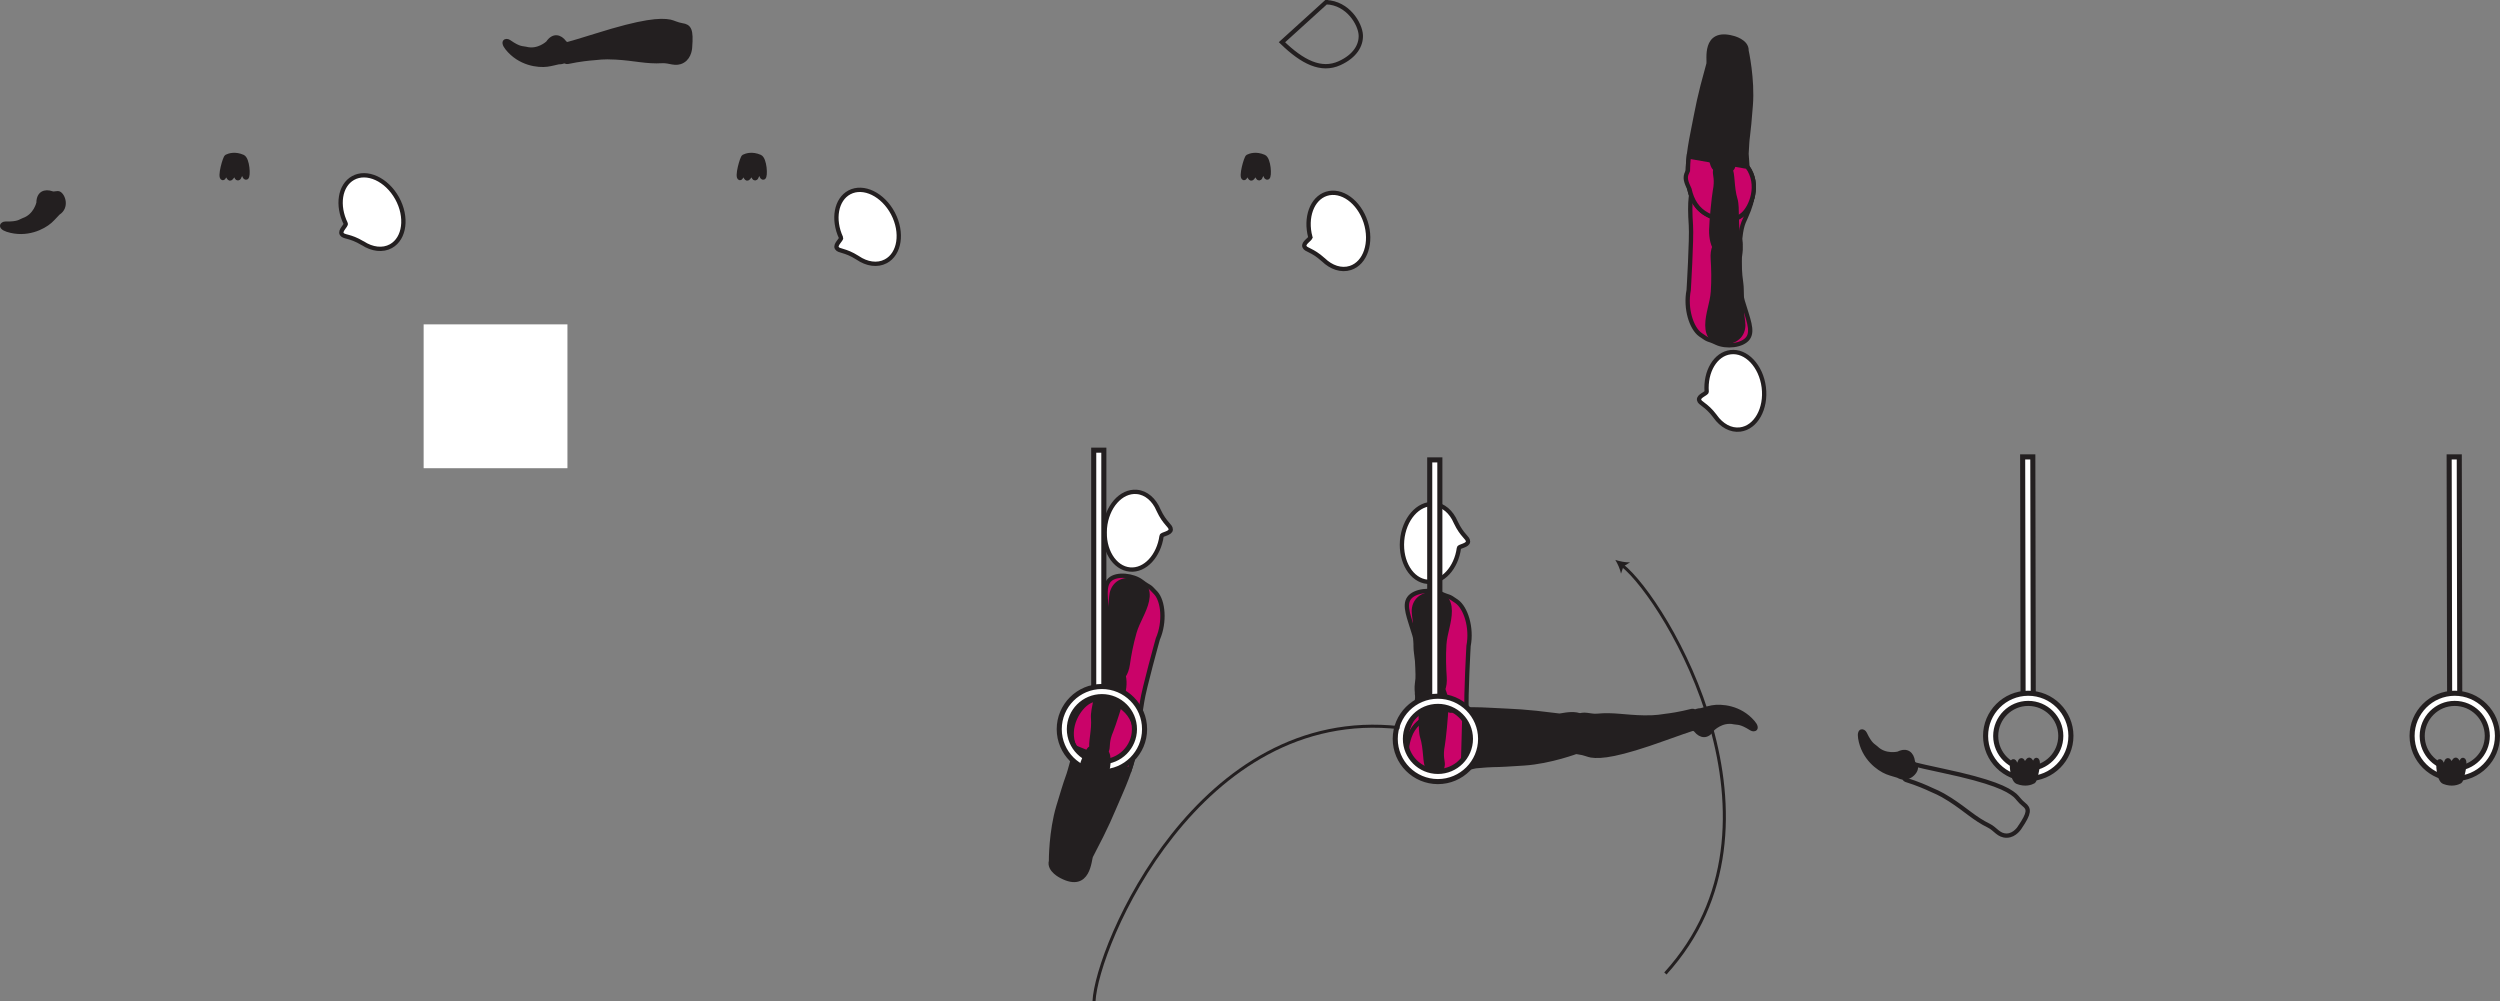 <?xml version="1.0" encoding="UTF-8" standalone="no"?>
<!-- Created with Inkscape (http://www.inkscape.org/) -->

<svg
   version="1.1"
   id="svg1"
   width="328.04"
   height="131.395"
   viewBox="0 0 328.04 131.395"
   sodipodi:docname="cell.svg"
   xmlns:inkscape="http://www.inkscape.org/namespaces/inkscape"
   xmlns:sodipodi="http://sodipodi.sourceforge.net/DTD/sodipodi-0.dtd"
   xmlns="http://www.w3.org/2000/svg"
   xmlns:svg="http://www.w3.org/2000/svg">
  <rect x="0" y="0" width="328.04" height="131.395" fill="#808080" stroke="none"/>
  <sodipodi:namedview
     id="namedview1"
     pagecolor="#ffffff"
     bordercolor="#000000"
     borderopacity="0.25"
     inkscape:showpageshadow="2"
     inkscape:pageopacity="0.0"
     inkscape:pagecheckerboard="0"
     inkscape:deskcolor="#d1d1d1">
    <inkscape:page
       x="0"
       y="0"
       inkscape:label="1"
       id="page1"
       width="328.04"
       height="131.395"
       margin="0"
       bleed="0" />
  </sodipodi:namedview>
  <defs
     id="defs1" />
  <path
     style="fill:#231f20;fill-opacity:1;fill-rule:nonzero;stroke:none"
     d="m 4.937,26.604 c 0.016,-1.353 0.943,-1.692 1.921,-1.343 0.287,0.099 0.647,-0.105 0.923,0.015 0.64,0.297 1.192,1.943 -0.073,2.756 -0.088,0.063 -0.609,0.687 -1.079,1.099 -0.911,0.797 -3.124,1.953 -5.692,1.131 -1.213,-0.396 -0.761,-1.043 -0.218,-1.032 1.713,0.036 1.869,-0.301 2.317,-0.459 1.541,-0.52 1.901,-2.167 1.901,-2.167"
     id="path735" />
  <path
     style="fill:none;stroke:#231f20;stroke-width:0.333;stroke-linecap:butt;stroke-linejoin:miter;stroke-miterlimit:4;stroke-dasharray:none;stroke-opacity:1"
     d="m 4.937,26.604 c 0.016,-1.353 0.943,-1.692 1.921,-1.343 0.287,0.099 0.647,-0.105 0.923,0.015 0.64,0.297 1.192,1.943 -0.073,2.756 -0.088,0.063 -0.609,0.687 -1.079,1.099 -0.911,0.797 -3.124,1.953 -5.692,1.131 -1.213,-0.396 -0.761,-1.043 -0.218,-1.032 1.713,0.036 1.869,-0.301 2.317,-0.459 1.541,-0.52 1.901,-2.167 1.901,-2.167 z"
     id="path736" />
  <path
     style="fill:#ffffff;fill-opacity:1;fill-rule:nonzero;stroke:none"
     d="m 45.364,29.344 c 0.093,0.224 -0.812,0.932 -0.516,1.365 0.287,0.437 1.032,0.181 2.74,1.208 l 0.021,0.005 c 1.219,0.791 2.593,0.984 3.692,0.375 1.813,-1.011 2.172,-3.828 0.802,-6.297 -1.38,-2.468 -3.963,-3.651 -5.775,-2.64 -1.735,0.968 -2.142,3.593 -0.964,5.984"
     id="path739" />
  <path
     style="fill:none;stroke:#231f20;stroke-width:0.566;stroke-linecap:butt;stroke-linejoin:miter;stroke-miterlimit:4;stroke-dasharray:none;stroke-opacity:1"
     d="m 45.364,29.344 c 0.093,0.224 -0.812,0.932 -0.516,1.365 0.287,0.437 1.032,0.181 2.74,1.208 l 0.021,0.005 c 1.219,0.791 2.593,0.984 3.692,0.375 1.813,-1.011 2.172,-3.828 0.802,-6.297 -1.38,-2.468 -3.963,-3.651 -5.775,-2.64 -1.735,0.968 -2.142,3.593 -0.964,5.984 z"
     id="path740" />
  <path
     style="fill:#231f20;fill-opacity:1;fill-rule:nonzero;stroke:none"
     d="m 31.858,20.579 c 0.636,0.281 0.771,2.593 0.475,2.713 -0.297,0.12 -0.256,-0.645 -0.59,-0.527 -0.339,0.12 -0.286,0.615 -0.514,0.631 -0.256,0.016 -0.219,-0.583 -0.51,-0.511 -0.131,0.037 -0.371,0.579 -0.552,0.537 -0.162,-0.043 -0.339,-0.532 -0.469,-0.573 -0.203,-0.057 -0.292,0.547 -0.468,0.516 -0.459,-0.095 0.285,-2.704 0.504,-2.808 0.319,-0.156 1.095,-0.432 2.125,0.021"
     id="path752" />
  <path
     style="fill:none;stroke:#231f20;stroke-width:0.566;stroke-linecap:round;stroke-linejoin:round;stroke-miterlimit:4;stroke-dasharray:none;stroke-opacity:1"
     d="m 31.858,20.579 c 0.636,0.281 0.771,2.593 0.475,2.713 -0.297,0.12 -0.256,-0.645 -0.59,-0.527 -0.339,0.12 -0.286,0.615 -0.514,0.631 -0.256,0.016 -0.219,-0.583 -0.51,-0.511 -0.131,0.037 -0.371,0.579 -0.552,0.537 -0.162,-0.043 -0.339,-0.532 -0.469,-0.573 -0.203,-0.057 -0.292,0.547 -0.468,0.516 -0.459,-0.095 0.285,-2.704 0.504,-2.808 0.319,-0.156 1.095,-0.432 2.125,0.021 z"
     id="path753" />
  <path
     style="fill:#231f20;fill-opacity:1;fill-rule:nonzero;stroke:none"
     d="m 71.812,5.552 c 0.76,-1.12 1.724,-0.891 2.338,-0.052 0.188,0.24 0.599,0.271 0.76,0.521 0.371,0.604 -0.088,2.281 -1.588,2.255 -0.11,0 -0.891,0.235 -1.51,0.313 -1.198,0.161 -3.683,-0.109 -5.359,-2.219 -0.792,-1 -0.057,-1.287 0.39,-0.98 1.401,0.98 1.72,0.787 2.182,0.907 1.568,0.421 2.787,-0.745 2.787,-0.745"
     id="path756" />
  <path
     style="fill:none;stroke:#231f20;stroke-width:0.333;stroke-linecap:butt;stroke-linejoin:miter;stroke-miterlimit:4;stroke-dasharray:none;stroke-opacity:1"
     d="m 71.812,5.552 c 0.76,-1.12 1.724,-0.891 2.338,-0.052 0.188,0.24 0.599,0.271 0.76,0.521 0.371,0.604 -0.088,2.281 -1.588,2.255 -0.11,0 -0.891,0.235 -1.51,0.313 -1.198,0.161 -3.683,-0.109 -5.359,-2.219 -0.792,-1 -0.057,-1.287 0.39,-0.98 1.401,0.98 1.72,0.787 2.182,0.907 1.568,0.421 2.787,-0.745 2.787,-0.745 z"
     id="path757" />
  <path
     style="fill:#231f20;fill-opacity:1;fill-rule:nonzero;stroke:none"
     d="m 90.546,6.178 c 0.178,-2.255 -0.093,-2.724 -1.041,-2.855 -0.631,-0.099 -1.188,-0.395 -1.573,-0.473 -1.271,-0.245 -3.511,-0.136 -9.787,1.844 -1.432,0.448 -3.432,1.063 -4.276,1.249 -1.317,0.297 0.068,2.297 0.588,2.183 1.677,-0.349 2.86,-0.459 3.48,-0.505 0.432,-0.025 1.172,-0.183 2.839,-0.083 2.52,0.135 4.01,0.604 6.12,0.473 0.978,-0.057 1.754,0.527 2.692,-0.025 0.937,-0.543 0.958,-1.808 0.958,-1.808"
     id="path758" />
  <path
     style="fill:none;stroke:#231f20;stroke-width:0.566;stroke-linecap:butt;stroke-linejoin:miter;stroke-miterlimit:4;stroke-dasharray:none;stroke-opacity:1"
     d="m 90.546,6.178 c 0.178,-2.255 -0.093,-2.724 -1.041,-2.855 -0.631,-0.099 -1.188,-0.395 -1.573,-0.473 -1.271,-0.245 -3.511,-0.136 -9.787,1.844 -1.432,0.448 -3.432,1.063 -4.276,1.249 -1.317,0.297 0.068,2.297 0.588,2.183 1.677,-0.349 2.86,-0.459 3.48,-0.505 0.432,-0.025 1.172,-0.183 2.839,-0.083 2.52,0.135 4.01,0.604 6.12,0.473 0.978,-0.057 1.754,0.527 2.692,-0.025 0.937,-0.543 0.958,-1.808 0.958,-1.808 z"
     id="path759" />
  <path
     style="fill:#ffffff;fill-opacity:1;fill-rule:nonzero;stroke:none"
     d="m 110.358,31.199 c 0.09,0.224 -0.833,0.911 -0.546,1.353 0.276,0.443 1.026,0.204 2.708,1.267 l 0.021,0.015 c 1.203,0.819 2.573,1.041 3.683,0.453 1.838,-0.964 2.26,-3.771 0.952,-6.271 -1.318,-2.5 -3.87,-3.745 -5.708,-2.781 -1.76,0.927 -2.23,3.541 -1.11,5.964"
     id="path760" />
  <path
     style="fill:none;stroke:#231f20;stroke-width:0.566;stroke-linecap:butt;stroke-linejoin:miter;stroke-miterlimit:4;stroke-dasharray:none;stroke-opacity:1"
     d="m 110.358,31.199 c 0.09,0.224 -0.833,0.911 -0.546,1.353 0.276,0.443 1.026,0.204 2.708,1.267 l 0.021,0.015 c 1.203,0.819 2.573,1.041 3.683,0.453 1.838,-0.964 2.26,-3.771 0.952,-6.271 -1.318,-2.5 -3.87,-3.745 -5.708,-2.781 -1.76,0.927 -2.23,3.541 -1.11,5.964 z"
     id="path761" />
  <path
     style="fill:#231f20;fill-opacity:1;fill-rule:nonzero;stroke:none"
     d="m 99.718,20.579 c 0.64,0.281 0.771,2.593 0.473,2.713 -0.291,0.12 -0.249,-0.645 -0.588,-0.527 -0.338,0.12 -0.286,0.615 -0.51,0.631 -0.255,0.016 -0.224,-0.583 -0.516,-0.511 -0.124,0.037 -0.364,0.579 -0.552,0.537 -0.156,-0.043 -0.339,-0.532 -0.468,-0.573 -0.204,-0.057 -0.287,0.547 -0.469,0.516 -0.454,-0.095 0.286,-2.704 0.505,-2.808 0.317,-0.156 1.093,-0.432 2.125,0.021"
     id="path773" />
  <path
     style="fill:none;stroke:#231f20;stroke-width:0.566;stroke-linecap:round;stroke-linejoin:round;stroke-miterlimit:4;stroke-dasharray:none;stroke-opacity:1"
     d="m 99.718,20.579 c 0.64,0.281 0.771,2.593 0.473,2.713 -0.291,0.12 -0.249,-0.645 -0.588,-0.527 -0.338,0.12 -0.286,0.615 -0.51,0.631 -0.255,0.016 -0.224,-0.583 -0.516,-0.511 -0.124,0.037 -0.364,0.579 -0.552,0.537 -0.156,-0.043 -0.339,-0.532 -0.468,-0.573 -0.204,-0.057 -0.287,0.547 -0.469,0.516 -0.454,-0.095 0.286,-2.704 0.505,-2.808 0.317,-0.156 1.093,-0.432 2.125,0.021 z"
     id="path774" />
  <path
     style="fill:#ffffff;fill-opacity:1;fill-rule:nonzero;stroke:none"
     d="m 171.937,31.12 c 0.047,0.24 -0.975,0.755 -0.771,1.24 0.198,0.484 0.974,0.375 2.458,1.713 l 0.016,0.011 c 1.041,1.011 2.354,1.463 3.551,1.077 1.975,-0.64 2.871,-3.333 2.006,-6.02 -0.875,-2.688 -3.178,-4.344 -5.156,-3.709 -1.891,0.615 -2.797,3.109 -2.104,5.688"
     id="path781" />
  <path
     style="fill:none;stroke:#231f20;stroke-width:0.566;stroke-linecap:butt;stroke-linejoin:miter;stroke-miterlimit:4;stroke-dasharray:none;stroke-opacity:1"
     d="m 171.937,31.12 c 0.047,0.24 -0.975,0.755 -0.771,1.24 0.198,0.484 0.974,0.375 2.458,1.713 l 0.016,0.011 c 1.041,1.011 2.354,1.463 3.551,1.077 1.975,-0.64 2.871,-3.333 2.006,-6.02 -0.875,-2.688 -3.178,-4.344 -5.156,-3.709 -1.891,0.615 -2.797,3.109 -2.104,5.688 z"
     id="path782" />
  <path
     style="fill:none;stroke:#231f20;stroke-width:0.566;stroke-linecap:butt;stroke-linejoin:miter;stroke-miterlimit:4;stroke-dasharray:none;stroke-opacity:1"
     d="m 174.005,0.287 -5.792,5.255 c 2.697,2.62 5.145,3.839 7.552,2.751 2.073,-0.943 2.854,-2.38 2.792,-3.693 -0.074,-1.457 -1.672,-4.208 -4.552,-4.312 z"
     id="path790" />
  <path
     style="fill:#231f20;fill-opacity:1;fill-rule:nonzero;stroke:none"
     d="m 165.853,20.579 c 0.641,0.281 0.776,2.593 0.475,2.713 -0.292,0.12 -0.251,-0.645 -0.59,-0.527 -0.338,0.12 -0.285,0.615 -0.509,0.631 -0.256,0.016 -0.224,-0.583 -0.516,-0.511 -0.125,0.037 -0.365,0.579 -0.547,0.537 -0.161,-0.043 -0.344,-0.532 -0.474,-0.573 -0.203,-0.057 -0.287,0.547 -0.468,0.516 -0.454,-0.095 0.285,-2.704 0.505,-2.808 0.317,-0.156 1.093,-0.432 2.124,0.021"
     id="path794" />
  <path
     style="fill:none;stroke:#231f20;stroke-width:0.566;stroke-linecap:round;stroke-linejoin:round;stroke-miterlimit:4;stroke-dasharray:none;stroke-opacity:1"
     d="m 165.853,20.579 c 0.641,0.281 0.776,2.593 0.475,2.713 -0.292,0.12 -0.251,-0.645 -0.59,-0.527 -0.338,0.12 -0.285,0.615 -0.509,0.631 -0.256,0.016 -0.224,-0.583 -0.516,-0.511 -0.125,0.037 -0.365,0.579 -0.547,0.537 -0.161,-0.043 -0.344,-0.532 -0.474,-0.573 -0.203,-0.057 -0.287,0.547 -0.468,0.516 -0.454,-0.095 0.285,-2.704 0.505,-2.808 0.317,-0.156 1.093,-0.432 2.124,0.021 z"
     id="path795" />
  <path
     style="fill:#ca0369;fill-opacity:1;fill-rule:nonzero;stroke:none"
     d="m 228.238,33.167 c 0.084,-3.135 0.443,-3.801 0.828,-4.635 2.407,-5.256 -0.219,-6.339 -3.067,-5.891 -3.349,0.52 -4.562,0.64 -4.125,6.921 0.12,1.745 -0.292,8.511 -0.292,8.511 -0.468,2.401 0.349,4.995 1.532,5.839 1.249,0.896 0.817,0.453 2.124,1.073 1.245,0.588 3.417,0.391 4.136,-0.625 0.683,-0.969 0,-2.489 -0.693,-4.813 -0.542,-1.828 -0.443,-6.38 -0.443,-6.38"
     id="path800" />
  <path
     style="fill:none;stroke:#231f20;stroke-width:0.566;stroke-linecap:butt;stroke-linejoin:miter;stroke-miterlimit:4;stroke-dasharray:none;stroke-opacity:1"
     d="m 228.238,33.167 c 0.084,-3.135 0.443,-3.801 0.828,-4.635 2.407,-5.256 -0.219,-6.339 -3.067,-5.891 -3.349,0.52 -4.562,0.64 -4.125,6.921 0.12,1.745 -0.292,8.511 -0.292,8.511 -0.468,2.401 0.349,4.995 1.532,5.839 1.249,0.896 0.817,0.453 2.124,1.073 1.245,0.588 3.417,0.391 4.136,-0.625 0.683,-0.969 0,-2.489 -0.693,-4.813 -0.542,-1.828 -0.443,-6.38 -0.443,-6.38 z"
     id="path801" />
  <path
     style="fill:#ffffff;fill-opacity:1;fill-rule:nonzero;stroke:none"
     d="m 223.942,51.401 c 0,0.245 -1.104,0.563 -0.995,1.073 0.104,0.511 0.895,0.552 2.094,2.14 l 0.01,0.021 c 0.839,1.187 2.042,1.88 3.287,1.724 2.061,-0.256 3.448,-2.74 3.099,-5.541 -0.355,-2.797 -2.308,-4.865 -4.366,-4.605 -1.973,0.24 -3.328,2.532 -3.129,5.188"
     id="path802" />
  <path
     style="fill:none;stroke:#231f20;stroke-width:0.566;stroke-linecap:butt;stroke-linejoin:miter;stroke-miterlimit:4;stroke-dasharray:none;stroke-opacity:1"
     d="m 223.942,51.401 c 0,0.245 -1.104,0.563 -0.995,1.073 0.104,0.511 0.895,0.552 2.094,2.14 l 0.01,0.021 c 0.839,1.187 2.042,1.88 3.287,1.724 2.061,-0.256 3.448,-2.74 3.099,-5.541 -0.355,-2.797 -2.308,-4.865 -4.366,-4.605 -1.973,0.24 -3.328,2.532 -3.129,5.188 z"
     id="path803" />
  <path
     style="fill:#231f20;fill-opacity:1;fill-rule:nonzero;stroke:none"
     d="m 227.374,4.97 c -3.869,-1.052 -3.063,2.948 -3.188,3.407 -1.339,4.832 -1.317,5.213 -2.072,8.957 -1.104,5.417 -1.021,9.297 1.943,10.855 2.009,1.057 3.624,0.797 4.624,-0.057 1.109,-0.948 2.297,-3.901 0.609,-6.245 l -0.119,-1.703 c 0.067,-1.167 0.088,-1.745 0.172,-2.312 0.135,-0.996 0.219,-2.063 0.38,-4.016 0.282,-3.459 -0.552,-7.208 -0.552,-7.208 0.067,-1.245 -1.797,-1.677 -1.797,-1.677"
     id="path804" />
  <path
     style="fill:none;stroke:#231f20;stroke-width:0.566;stroke-linecap:butt;stroke-linejoin:miter;stroke-miterlimit:4;stroke-dasharray:none;stroke-opacity:1"
     d="m 227.374,4.97 c -3.869,-1.052 -3.063,2.948 -3.188,3.407 -1.339,4.832 -1.317,5.213 -2.072,8.957 -1.104,5.417 -1.021,9.297 1.943,10.855 2.009,1.057 3.624,0.797 4.624,-0.057 1.109,-0.948 2.297,-3.901 0.609,-6.245 l -0.119,-1.703 c 0.067,-1.167 0.088,-1.745 0.172,-2.312 0.135,-0.996 0.219,-2.063 0.38,-4.016 0.282,-3.459 -0.552,-7.208 -0.552,-7.208 0.067,-1.245 -1.797,-1.677 -1.797,-1.677 z"
     id="path805" />
  <path
     style="fill:#ca0369;fill-opacity:1;fill-rule:nonzero;stroke:none"
     d="m 229.29,21.886 -7.697,-1.344 c -0.074,0.652 -0.104,1.261 -0.115,1.849 -0.031,0.073 -0.057,0.147 -0.088,0.208 -0.38,0.715 -0.141,1.292 0.296,2.229 0.333,1.521 1.057,2.672 2.371,3.36 2.009,1.057 3.624,0.801 4.629,-0.057 1.104,-0.948 2.292,-3.901 0.604,-6.245"
     id="path806" />
  <path
     style="fill:none;stroke:#231f20;stroke-width:0.566;stroke-linecap:butt;stroke-linejoin:miter;stroke-miterlimit:4;stroke-dasharray:none;stroke-opacity:1"
     d="m 229.29,21.886 -7.697,-1.344 c -0.074,0.652 -0.104,1.261 -0.115,1.849 -0.031,0.073 -0.057,0.147 -0.088,0.208 -0.38,0.715 -0.141,1.292 0.296,2.229 0.333,1.521 1.057,2.672 2.371,3.36 2.009,1.057 3.624,0.801 4.629,-0.057 1.104,-0.948 2.292,-3.901 0.604,-6.245 z"
     id="path807" />
  <path
     style="fill:#231f20;fill-opacity:1;fill-rule:nonzero;stroke:none"
     d="m 227.025,22.167 c 0.38,0.521 0.208,2.459 0.688,3.995 0.328,1.032 0.016,3.761 0.416,4.767 0.365,0.927 0.453,1.38 -0.536,1.984 -0.579,0.359 -1.927,0.667 -2.219,0.244 -0.667,-0.984 -0.844,-1.916 -0.833,-2.984 0.021,-1.213 0.364,-4.505 0.484,-5.109 0.302,-1.495 -0.026,-2.145 0.016,-2.552 0.073,-0.76 0.385,-0.916 0.89,-0.969 0.948,-0.104 1.094,0.625 1.094,0.625"
     id="path808" />
  <path
     style="fill:none;stroke:#231f20;stroke-width:0.566;stroke-linecap:butt;stroke-linejoin:miter;stroke-miterlimit:4;stroke-dasharray:none;stroke-opacity:1"
     d="m 227.025,22.167 c 0.38,0.521 0.208,2.459 0.688,3.995 0.328,1.032 0.016,3.761 0.416,4.767 0.365,0.927 0.453,1.38 -0.536,1.984 -0.579,0.359 -1.927,0.667 -2.219,0.244 -0.667,-0.984 -0.844,-1.916 -0.833,-2.984 0.021,-1.213 0.364,-4.505 0.484,-5.109 0.302,-1.495 -0.026,-2.145 0.016,-2.552 0.073,-0.76 0.385,-0.916 0.89,-0.969 0.948,-0.104 1.094,0.625 1.094,0.625 z"
     id="path809" />
  <path
     style="fill:#231f20;fill-opacity:1;fill-rule:nonzero;stroke:none"
     d="m 227.519,31.214 c 1.292,0.073 0.808,2.048 0.762,2.584 -0.048,0.547 -0.006,2.104 0.181,3.307 0.188,1.215 -0.099,2.803 0.251,5.1 0.186,1.213 -0.396,2.505 -2.167,2.697 -1.74,0.193 -2.505,-0.724 -2.511,-2.219 0,-1.495 0.626,-2.901 0.73,-4.412 0.104,-1.505 0.068,-3.052 -0.016,-4.265 -0.099,-1.375 0.365,-2.093 0.786,-2.312 1.068,-0.541 1.984,-0.48 1.984,-0.48"
     id="path810" />
  <path
     style="fill:none;stroke:#231f20;stroke-width:0.566;stroke-linecap:butt;stroke-linejoin:miter;stroke-miterlimit:4;stroke-dasharray:none;stroke-opacity:1"
     d="m 227.519,31.214 c 1.292,0.073 0.808,2.048 0.762,2.584 -0.048,0.547 -0.006,2.104 0.181,3.307 0.188,1.215 -0.099,2.803 0.251,5.1 0.186,1.213 -0.396,2.505 -2.167,2.697 -1.74,0.193 -2.505,-0.724 -2.511,-2.219 0,-1.495 0.626,-2.901 0.73,-4.412 0.104,-1.505 0.068,-3.052 -0.016,-4.265 -0.099,-1.375 0.365,-2.093 0.786,-2.312 1.068,-0.541 1.984,-0.48 1.984,-0.48 z"
     id="path811" />
  <path
     style="fill:#231f20;fill-opacity:1;fill-rule:nonzero;stroke:none"
     d="m 225.134,22.183 c -0.645,-0.265 -0.844,-2.568 -0.552,-2.697 0.292,-0.136 0.271,0.635 0.604,0.504 0.333,-0.129 0.267,-0.624 0.495,-0.645 0.25,-0.025 0.234,0.579 0.526,0.489 0.12,-0.036 0.344,-0.588 0.536,-0.547 0.162,0.036 0.355,0.521 0.486,0.557 0.208,0.052 0.276,-0.557 0.452,-0.531 0.458,0.077 -0.203,2.708 -0.416,2.823 -0.318,0.167 -1.079,0.463 -2.131,0.047"
     id="path815" />
  <path
     style="fill:none;stroke:#231f20;stroke-width:0.566;stroke-linecap:round;stroke-linejoin:round;stroke-miterlimit:4;stroke-dasharray:none;stroke-opacity:1"
     d="m 225.134,22.183 c -0.645,-0.265 -0.844,-2.568 -0.552,-2.697 0.292,-0.136 0.271,0.635 0.604,0.504 0.333,-0.129 0.267,-0.624 0.495,-0.645 0.25,-0.025 0.234,0.579 0.526,0.489 0.12,-0.036 0.344,-0.588 0.536,-0.547 0.162,0.036 0.355,0.521 0.486,0.557 0.208,0.052 0.276,-0.557 0.452,-0.531 0.458,0.077 -0.203,2.708 -0.416,2.823 -0.318,0.167 -1.079,0.463 -2.131,0.047 z"
     id="path816" />
  <path
     style="fill:#ffffff;fill-opacity:1;fill-rule:nonzero;stroke:none"
     d="m 55.588,61.437 h 18.869 v -18.875 h -18.869 z"
     id="path817" />
  <path
     style="fill:#ca0369;fill-opacity:1;fill-rule:nonzero;stroke:none"
     d="m 144.39,87.246 c -0.74,3.046 -1.229,3.62 -1.781,4.353 -3.459,4.636 -1.12,6.245 1.76,6.407 3.385,0.188 4.599,0.328 5.489,-5.907 0.251,-1.728 2.068,-8.255 2.068,-8.255 0.97,-2.249 0.708,-4.958 -0.265,-6.036 -1.032,-1.136 -0.708,-0.609 -1.855,-1.489 -1.093,-0.839 -3.265,-1.1 -4.172,-0.261 -0.874,0.808 -0.525,2.437 -0.338,4.854 0.152,1.907 -0.906,6.334 -0.906,6.334"
     id="path823" />
  <path
     style="fill:none;stroke:#231f20;stroke-width:0.566;stroke-linecap:butt;stroke-linejoin:miter;stroke-miterlimit:4;stroke-dasharray:none;stroke-opacity:1"
     d="m 144.39,87.246 c -0.74,3.046 -1.229,3.62 -1.781,4.353 -3.459,4.636 -1.12,6.245 1.76,6.407 3.385,0.188 4.599,0.328 5.489,-5.907 0.251,-1.728 2.068,-8.255 2.068,-8.255 0.97,-2.249 0.708,-4.958 -0.265,-6.036 -1.032,-1.136 -0.708,-0.609 -1.855,-1.489 -1.093,-0.839 -3.265,-1.1 -4.172,-0.261 -0.874,0.808 -0.525,2.437 -0.338,4.854 0.152,1.907 -0.906,6.334 -0.906,6.334 z"
     id="path824" />
  <path
     style="fill:#ffffff;fill-opacity:1;fill-rule:nonzero;stroke:none"
     d="m 152.421,70.319 c 0.052,-0.24 1.199,-0.319 1.199,-0.844 0.004,-0.521 -0.756,-0.729 -1.6,-2.532 l -0.006,-0.02 c -0.566,-1.339 -1.604,-2.271 -2.848,-2.376 -2.068,-0.181 -3.948,1.953 -4.193,4.767 -0.244,2.812 1.229,5.238 3.297,5.416 1.979,0.177 3.787,-1.776 4.151,-4.411"
     id="path825" />
  <path
     style="fill:none;stroke:#231f20;stroke-width:0.566;stroke-linecap:butt;stroke-linejoin:miter;stroke-miterlimit:4;stroke-dasharray:none;stroke-opacity:1"
     d="m 152.421,70.319 c 0.052,-0.24 1.199,-0.319 1.199,-0.844 0.004,-0.521 -0.756,-0.729 -1.6,-2.532 l -0.006,-0.02 c -0.566,-1.339 -1.604,-2.271 -2.848,-2.376 -2.068,-0.181 -3.948,1.953 -4.193,4.767 -0.244,2.812 1.229,5.238 3.297,5.416 1.979,0.177 3.787,-1.776 4.151,-4.411 z"
     id="path826" />
  <path
     style="fill:#231f20;fill-opacity:1;fill-rule:nonzero;stroke:none"
     d="m 139.312,114.99 c 3.568,1.844 3.614,-2.239 3.838,-2.662 2.323,-4.437 2.375,-4.817 3.907,-8.317 2.213,-5.068 2.948,-8.875 0.38,-11.025 -1.745,-1.459 -3.38,-1.543 -4.537,-0.912 -1.286,0.697 -3.062,3.333 -1.906,5.973 l -0.24,1.699 c -0.312,1.12 -0.453,1.677 -0.656,2.218 -0.344,0.943 -0.645,1.974 -1.213,3.844 -1,3.328 -0.975,7.172 -0.975,7.172 -0.328,1.198 1.402,2.01 1.402,2.01"
     id="path827" />
  <path
     style="fill:none;stroke:#231f20;stroke-width:0.566;stroke-linecap:butt;stroke-linejoin:miter;stroke-miterlimit:4;stroke-dasharray:none;stroke-opacity:1"
     d="m 139.312,114.99 c 3.568,1.844 3.614,-2.239 3.838,-2.662 2.323,-4.437 2.375,-4.817 3.907,-8.317 2.213,-5.068 2.948,-8.875 0.38,-11.025 -1.745,-1.459 -3.38,-1.543 -4.537,-0.912 -1.286,0.697 -3.062,3.333 -1.906,5.973 l -0.24,1.699 c -0.312,1.12 -0.453,1.677 -0.656,2.218 -0.344,0.943 -0.645,1.974 -1.213,3.844 -1,3.328 -0.975,7.172 -0.975,7.172 -0.328,1.198 1.402,2.01 1.402,2.01 z"
     id="path828" />
  <path
     style="fill:#ca0369;fill-opacity:1;fill-rule:nonzero;stroke:none"
     d="m 149.046,96.771 c -0.005,-1.557 -0.474,-2.839 -1.609,-3.785 -1.745,-1.459 -3.38,-1.543 -4.537,-0.912 -1.286,0.697 -3.062,3.333 -1.906,5.973 l 7.244,2.933 c 0.21,-0.62 0.371,-1.209 0.5,-1.781 0.043,-0.068 0.084,-0.131 0.131,-0.188 0.521,-0.615 0.407,-1.235 0.177,-2.24"
     id="path829" />
  <path
     style="fill:none;stroke:#231f20;stroke-width:0.566;stroke-linecap:butt;stroke-linejoin:miter;stroke-miterlimit:4;stroke-dasharray:none;stroke-opacity:1"
     d="m 149.046,96.771 c -0.005,-1.557 -0.474,-2.839 -1.609,-3.785 -1.745,-1.459 -3.38,-1.543 -4.537,-0.912 -1.286,0.697 -3.062,3.333 -1.906,5.973 l 7.244,2.933 c 0.21,-0.62 0.371,-1.209 0.5,-1.781 0.043,-0.068 0.084,-0.131 0.131,-0.188 0.521,-0.615 0.407,-1.235 0.177,-2.24 z"
     id="path830" />
  <path
     style="fill:#231f20;fill-opacity:1;fill-rule:nonzero;stroke:none"
     d="m 143.265,98.256 c -0.26,-0.589 0.317,-2.453 0.167,-4.052 -0.104,-1.078 0.776,-3.682 0.598,-4.75 -0.166,-0.979 -0.156,-1.443 0.938,-1.828 0.641,-0.224 2.026,-0.246 2.218,0.229 0.448,1.104 0.428,2.047 0.188,3.093 -0.27,1.178 -1.302,4.328 -1.541,4.891 -0.615,1.396 -0.428,2.109 -0.552,2.495 -0.235,0.724 -0.568,0.813 -1.073,0.761 -0.948,-0.1 -0.943,-0.839 -0.943,-0.839"
     id="path831" />
  <path
     style="fill:none;stroke:#231f20;stroke-width:0.566;stroke-linecap:butt;stroke-linejoin:miter;stroke-miterlimit:4;stroke-dasharray:none;stroke-opacity:1"
     d="m 143.265,98.256 c -0.26,-0.589 0.317,-2.453 0.167,-4.052 -0.104,-1.078 0.776,-3.682 0.598,-4.75 -0.166,-0.979 -0.156,-1.443 0.938,-1.828 0.641,-0.224 2.026,-0.246 2.218,0.229 0.448,1.104 0.428,2.047 0.188,3.093 -0.27,1.178 -1.302,4.328 -1.541,4.891 -0.615,1.396 -0.428,2.109 -0.552,2.495 -0.235,0.724 -0.568,0.813 -1.073,0.761 -0.948,-0.1 -0.943,-0.839 -0.943,-0.839 z"
     id="path832" />
  <path
     style="fill:#231f20;fill-opacity:1;fill-rule:nonzero;stroke:none"
     d="m 144.686,89.308 c -1.249,-0.344 -0.364,-2.177 -0.202,-2.693 0.156,-0.52 0.448,-2.052 0.521,-3.271 0.067,-1.224 0.676,-2.718 0.817,-5.041 0.074,-1.219 0.916,-2.36 2.687,-2.177 1.745,0.177 2.303,1.229 1.991,2.693 -0.314,1.463 -1.224,2.708 -1.642,4.161 -0.416,1.452 -0.708,2.968 -0.874,4.172 -0.198,1.37 -0.798,1.974 -1.26,2.099 -1.158,0.307 -2.038,0.057 -2.038,0.057"
     id="path833" />
  <path
     style="fill:none;stroke:#231f20;stroke-width:0.566;stroke-linecap:butt;stroke-linejoin:miter;stroke-miterlimit:4;stroke-dasharray:none;stroke-opacity:1"
     d="m 144.686,89.308 c -1.249,-0.344 -0.364,-2.177 -0.202,-2.693 0.156,-0.52 0.448,-2.052 0.521,-3.271 0.067,-1.224 0.676,-2.718 0.817,-5.041 0.074,-1.219 0.916,-2.36 2.687,-2.177 1.745,0.177 2.303,1.229 1.991,2.693 -0.314,1.463 -1.224,2.708 -1.642,4.161 -0.416,1.452 -0.708,2.968 -0.874,4.172 -0.198,1.37 -0.798,1.974 -1.26,2.099 -1.158,0.307 -2.038,0.057 -2.038,0.057 z"
     id="path834" />
  <path
     style="fill:#ffffff;fill-opacity:1;fill-rule:nonzero;stroke:#231f20;stroke-width:0.666;stroke-linecap:butt;stroke-linejoin:miter;stroke-miterlimit:4;stroke-dasharray:none;stroke-opacity:1"
     d="m 143.514,90.746 h 1.328 v -31.677 h -1.328 z"
     id="path835" />
  <path
     style="fill:#ffffff;fill-opacity:1;fill-rule:nonzero;stroke:none"
     d="m 140.317,95.678 c 0,-2.355 1.916,-4.271 4.271,-4.271 2.354,0 4.27,1.916 4.27,4.271 0,2.354 -1.916,4.27 -4.27,4.27 -2.355,0 -4.271,-1.916 -4.271,-4.27 m -1.328,0 c 0,3.088 2.511,5.598 5.599,5.598 3.089,0 5.598,-2.51 5.598,-5.598 0,-3.088 -2.509,-5.599 -5.598,-5.599 -3.088,0 -5.599,2.511 -5.599,5.599"
     id="path836" />
  <path
     style="fill:none;stroke:#231f20;stroke-width:0.666;stroke-linecap:butt;stroke-linejoin:miter;stroke-miterlimit:4;stroke-dasharray:none;stroke-opacity:1"
     d="m 140.317,95.678 c 0,-2.355 1.916,-4.271 4.271,-4.271 2.354,0 4.27,1.916 4.27,4.271 0,2.354 -1.916,4.27 -4.27,4.27 -2.355,0 -4.271,-1.916 -4.271,-4.27 z m -1.328,0 c 0,3.088 2.511,5.598 5.599,5.598 3.089,0 5.598,-2.51 5.598,-5.598 0,-3.088 -2.509,-5.599 -5.598,-5.599 -3.088,0 -5.599,2.511 -5.599,5.599 z"
     id="path837" />
  <path
     style="fill:#231f20;fill-opacity:1;fill-rule:nonzero;stroke:none"
     d="m 145.114,98.636 c 0.583,0.391 0.291,2.687 -0.021,2.755 -0.307,0.068 -0.131,-0.681 -0.484,-0.625 -0.349,0.057 -0.391,0.557 -0.62,0.532 -0.251,-0.032 -0.109,-0.62 -0.412,-0.594 -0.129,0.01 -0.463,0.5 -0.64,0.422 -0.151,-0.068 -0.235,-0.579 -0.355,-0.646 -0.192,-0.094 -0.385,0.49 -0.552,0.422 -0.432,-0.172 0.766,-2.604 0.995,-2.672 0.344,-0.094 1.156,-0.224 2.089,0.406"
     id="path838" />
  <path
     style="fill:none;stroke:#231f20;stroke-width:0.566;stroke-linecap:round;stroke-linejoin:round;stroke-miterlimit:4;stroke-dasharray:none;stroke-opacity:1"
     d="m 145.114,98.636 c 0.583,0.391 0.291,2.687 -0.021,2.755 -0.307,0.068 -0.131,-0.681 -0.484,-0.625 -0.349,0.057 -0.391,0.557 -0.62,0.532 -0.251,-0.032 -0.109,-0.62 -0.412,-0.594 -0.129,0.01 -0.463,0.5 -0.64,0.422 -0.151,-0.068 -0.235,-0.579 -0.355,-0.646 -0.192,-0.094 -0.385,0.49 -0.552,0.422 -0.432,-0.172 0.766,-2.604 0.995,-2.672 0.344,-0.094 1.156,-0.224 2.089,0.406 z"
     id="path839" />
  <path
     style="fill:#ffffff;fill-opacity:1;fill-rule:nonzero;stroke:#231f20;stroke-width:0.666;stroke-linecap:butt;stroke-linejoin:miter;stroke-miterlimit:4;stroke-dasharray:none;stroke-opacity:1"
     d="m 321.368,59.953 0.063,31.677 1.328,-0.005 -0.063,-31.672 z"
     id="path856" />
  <path
     style="fill:#ffffff;fill-opacity:1;fill-rule:nonzero;stroke:none"
     d="m 317.832,96.574 c 0,-2.355 1.906,-4.276 4.26,-4.276 2.355,-0.006 4.276,1.906 4.282,4.26 0.005,2.349 -1.912,4.27 -4.266,4.276 -2.349,0.005 -4.27,-1.906 -4.276,-4.26 m -1.328,0 c 0.004,3.088 2.52,5.598 5.61,5.593 3.088,-0.011 5.598,-2.525 5.593,-5.615 -0.011,-3.088 -2.527,-5.593 -5.615,-5.588 -3.088,0.006 -5.593,2.522 -5.588,5.61"
     id="path857" />
  <path
     style="fill:none;stroke:#231f20;stroke-width:0.666;stroke-linecap:butt;stroke-linejoin:miter;stroke-miterlimit:4;stroke-dasharray:none;stroke-opacity:1"
     d="m 317.832,96.574 c 0,-2.355 1.906,-4.276 4.26,-4.276 2.355,-0.006 4.276,1.906 4.282,4.26 0.005,2.349 -1.912,4.27 -4.266,4.276 -2.349,0.005 -4.27,-1.906 -4.276,-4.26 z m -1.328,0 c 0.004,3.088 2.52,5.598 5.61,5.593 3.088,-0.011 5.598,-2.525 5.593,-5.615 -0.011,-3.088 -2.527,-5.593 -5.615,-5.588 -3.088,0.006 -5.593,2.522 -5.588,5.61 z"
     id="path858" />
  <path
     style="fill:#231f20;fill-opacity:1;fill-rule:nonzero;stroke:none"
     d="m 320.671,102.595 c -0.652,-0.256 -0.871,-2.557 -0.584,-2.693 0.292,-0.131 0.281,0.636 0.615,0.5 0.328,-0.131 0.26,-0.626 0.489,-0.646 0.245,-0.026 0.24,0.572 0.532,0.484 0.119,-0.036 0.339,-0.588 0.525,-0.552 0.167,0.031 0.36,0.516 0.495,0.547 0.204,0.057 0.267,-0.552 0.443,-0.525 0.464,0.072 -0.176,2.708 -0.391,2.822 -0.312,0.172 -1.077,0.479 -2.124,0.063"
     id="path859" />
  <path
     style="fill:none;stroke:#231f20;stroke-width:0.566;stroke-linecap:round;stroke-linejoin:round;stroke-miterlimit:4;stroke-dasharray:none;stroke-opacity:1"
     d="m 320.671,102.595 c -0.652,-0.256 -0.871,-2.557 -0.584,-2.693 0.292,-0.131 0.281,0.636 0.615,0.5 0.328,-0.131 0.26,-0.626 0.489,-0.646 0.245,-0.026 0.24,0.572 0.532,0.484 0.119,-0.036 0.339,-0.588 0.525,-0.552 0.167,0.031 0.36,0.516 0.495,0.547 0.204,0.057 0.267,-0.552 0.443,-0.525 0.464,0.072 -0.176,2.708 -0.391,2.822 -0.312,0.172 -1.077,0.479 -2.124,0.063 z"
     id="path860" />
  <path
     style="fill:#231f20;fill-opacity:1;fill-rule:nonzero;stroke:none"
     d="m 249.046,98.782 c 1.208,-0.599 1.932,0.078 2.063,1.104 0.041,0.302 0.39,0.532 0.4,0.833 0.026,0.704 -1.198,1.943 -2.495,1.183 -0.093,-0.052 -0.891,-0.24 -1.463,-0.47 -1.125,-0.457 -3.152,-1.91 -3.573,-4.572 -0.203,-1.265 0.584,-1.146 0.817,-0.661 0.74,1.547 1.115,1.531 1.454,1.864 1.156,1.136 2.797,0.719 2.797,0.719"
     id="path863" />
  <path
     style="fill:none;stroke:#231f20;stroke-width:0.333;stroke-linecap:butt;stroke-linejoin:miter;stroke-miterlimit:4;stroke-dasharray:none;stroke-opacity:1"
     d="m 249.046,98.782 c 1.208,-0.599 1.932,0.078 2.063,1.104 0.041,0.302 0.39,0.532 0.4,0.833 0.026,0.704 -1.198,1.943 -2.495,1.183 -0.093,-0.052 -0.891,-0.24 -1.463,-0.47 -1.125,-0.457 -3.152,-1.91 -3.573,-4.572 -0.203,-1.265 0.584,-1.146 0.817,-0.661 0.74,1.547 1.115,1.531 1.454,1.864 1.156,1.136 2.797,0.719 2.797,0.719 z"
     id="path864" />
  <path
     style="fill:none;stroke:#231f20;stroke-width:0.566;stroke-linecap:butt;stroke-linejoin:miter;stroke-miterlimit:4;stroke-dasharray:none;stroke-opacity:1"
     d="m 265.046,108.542 c 1.265,-1.875 1.26,-2.411 0.5,-3 -0.505,-0.39 -0.839,-0.922 -1.136,-1.176 -0.989,-0.844 -2.995,-1.85 -9.432,-3.219 -1.464,-0.308 -3.511,-0.761 -4.333,-1.005 -1.298,-0.396 -1.074,2.02 -0.568,2.186 1.636,0.516 2.718,1.006 3.281,1.271 0.385,0.188 1.115,0.417 2.516,1.319 2.125,1.364 3.192,2.5 5.093,3.426 0.88,0.432 1.271,1.318 2.355,1.303 1.083,-0.016 1.724,-1.105 1.724,-1.105 z"
     id="path866" />
  <path
     style="fill:#ffffff;fill-opacity:1;fill-rule:nonzero;stroke:#231f20;stroke-width:0.666;stroke-linecap:butt;stroke-linejoin:miter;stroke-miterlimit:4;stroke-dasharray:none;stroke-opacity:1"
     d="m 265.405,59.953 0.057,31.677 1.333,-0.005 -0.057,-31.672 z"
     id="path877" />
  <path
     style="fill:#ffffff;fill-opacity:1;fill-rule:nonzero;stroke:none"
     d="m 261.869,96.574 c 0,-2.355 1.906,-4.276 4.26,-4.276 2.354,-0.006 4.276,1.906 4.281,4.26 0.005,2.349 -1.911,4.27 -4.265,4.276 -2.35,0.005 -4.271,-1.906 -4.276,-4.26 m -1.328,0 c 0.005,3.088 2.521,5.598 5.609,5.593 3.088,-0.011 5.593,-2.525 5.588,-5.615 -0.005,-3.088 -2.52,-5.593 -5.609,-5.588 -3.088,0.006 -5.599,2.522 -5.588,5.61"
     id="path878" />
  <path
     style="fill:none;stroke:#231f20;stroke-width:0.666;stroke-linecap:butt;stroke-linejoin:miter;stroke-miterlimit:4;stroke-dasharray:none;stroke-opacity:1"
     d="m 261.869,96.574 c 0,-2.355 1.906,-4.276 4.26,-4.276 2.354,-0.006 4.276,1.906 4.281,4.26 0.005,2.349 -1.911,4.27 -4.265,4.276 -2.35,0.005 -4.271,-1.906 -4.276,-4.26 z m -1.328,0 c 0.005,3.088 2.521,5.598 5.609,5.593 3.088,-0.011 5.593,-2.525 5.588,-5.615 -0.005,-3.088 -2.52,-5.593 -5.609,-5.588 -3.088,0.006 -5.599,2.522 -5.588,5.61 z"
     id="path879" />
  <path
     style="fill:#231f20;fill-opacity:1;fill-rule:nonzero;stroke:none"
     d="m 264.707,102.595 c -0.65,-0.256 -0.869,-2.557 -0.578,-2.693 0.286,-0.131 0.276,0.636 0.609,0.5 0.328,-0.131 0.261,-0.626 0.491,-0.646 0.244,-0.026 0.238,0.572 0.53,0.484 0.12,-0.036 0.339,-0.588 0.527,-0.552 0.167,0.031 0.364,0.516 0.495,0.547 0.202,0.057 0.265,-0.552 0.442,-0.525 0.463,0.072 -0.177,2.708 -0.39,2.822 -0.314,0.172 -1.079,0.479 -2.126,0.063"
     id="path880" />
  <path
     style="fill:none;stroke:#231f20;stroke-width:0.566;stroke-linecap:round;stroke-linejoin:round;stroke-miterlimit:4;stroke-dasharray:none;stroke-opacity:1"
     d="m 264.707,102.595 c -0.65,-0.256 -0.869,-2.557 -0.578,-2.693 0.286,-0.131 0.276,0.636 0.609,0.5 0.328,-0.131 0.261,-0.626 0.491,-0.646 0.244,-0.026 0.238,0.572 0.53,0.484 0.12,-0.036 0.339,-0.588 0.527,-0.552 0.167,0.031 0.364,0.516 0.495,0.547 0.202,0.057 0.265,-0.552 0.442,-0.525 0.463,0.072 -0.177,2.708 -0.39,2.822 -0.314,0.172 -1.079,0.479 -2.126,0.063 z"
     id="path881" />
  <path
     style="fill:#231f20;fill-opacity:1;fill-rule:nonzero;stroke:none"
     d="m 224.781,95.746 c -0.715,1.15 -1.683,0.964 -2.334,0.156 -0.193,-0.24 -0.614,-0.246 -0.781,-0.5 -0.401,-0.579 -0.005,-2.282 1.489,-2.312 0.11,-0.006 0.886,-0.271 1.495,-0.38 1.192,-0.21 3.688,-0.048 5.443,1.994 0.838,0.968 0.114,1.282 -0.344,0.99 -1.443,-0.912 -1.75,-0.708 -2.219,-0.814 -1.583,-0.353 -2.749,0.866 -2.749,0.866"
     id="path882" />
  <path
     style="fill:none;stroke:#231f20;stroke-width:0.333;stroke-linecap:butt;stroke-linejoin:miter;stroke-miterlimit:4;stroke-dasharray:none;stroke-opacity:1"
     d="m 224.781,95.746 c -0.715,1.15 -1.683,0.964 -2.334,0.156 -0.193,-0.24 -0.614,-0.246 -0.781,-0.5 -0.401,-0.579 -0.005,-2.282 1.489,-2.312 0.11,-0.006 0.886,-0.271 1.495,-0.38 1.192,-0.21 3.688,-0.048 5.443,1.994 0.838,0.968 0.114,1.282 -0.344,0.99 -1.443,-0.912 -1.75,-0.708 -2.219,-0.814 -1.583,-0.353 -2.749,0.866 -2.749,0.866 z"
     id="path883" />
  <path
     style="fill:#231f20;fill-opacity:1;fill-rule:nonzero;stroke:none"
     d="m 206.035,95.912 c -0.082,2.266 0.208,2.714 1.167,2.812 0.631,0.068 1.197,0.344 1.584,0.402 1.285,0.193 3.52,-0.016 9.713,-2.255 1.4,-0.505 3.375,-1.209 4.203,-1.428 1.312,-0.348 -0.156,-2.291 -0.672,-2.161 -1.661,0.422 -2.839,0.584 -3.453,0.656 -0.427,0.048 -1.167,0.234 -2.828,0.209 -2.531,-0.037 -4.036,-0.433 -6.14,-0.224 -0.98,0.104 -1.776,-0.443 -2.688,0.14 -0.911,0.589 -0.886,1.849 -0.886,1.849"
     id="path884" />
  <path
     style="fill:none;stroke:#231f20;stroke-width:0.566;stroke-linecap:butt;stroke-linejoin:miter;stroke-miterlimit:4;stroke-dasharray:none;stroke-opacity:1"
     d="m 206.035,95.912 c -0.082,2.266 0.208,2.714 1.167,2.812 0.631,0.068 1.197,0.344 1.584,0.402 1.285,0.193 3.52,-0.016 9.713,-2.255 1.4,-0.505 3.375,-1.209 4.203,-1.428 1.312,-0.348 -0.156,-2.291 -0.672,-2.161 -1.661,0.422 -2.839,0.584 -3.453,0.656 -0.427,0.048 -1.167,0.234 -2.828,0.209 -2.531,-0.037 -4.036,-0.433 -6.14,-0.224 -0.98,0.104 -1.776,-0.443 -2.688,0.14 -0.911,0.589 -0.886,1.849 -0.886,1.849 z"
     id="path885" />
  <path
     style="fill:#ca0369;fill-opacity:1;fill-rule:nonzero;stroke:none"
     d="m 186.062,89.694 c -0.068,3.129 -0.428,3.796 -0.808,4.634 -2.385,5.267 0.245,6.334 3.089,5.88 3.348,-0.541 4.562,-0.666 4.104,-6.942 -0.13,-1.744 0.25,-8.51 0.25,-8.51 0.464,-2.401 -0.364,-4.994 -1.552,-5.838 -1.25,-0.886 -0.818,-0.443 -2.131,-1.058 -1.239,-0.584 -3.421,-0.374 -4.129,0.635 -0.683,0.975 0.01,2.495 0.708,4.813 0.552,1.834 0.469,6.386 0.469,6.386"
     id="path886" />
  <path
     style="fill:none;stroke:#231f20;stroke-width:0.566;stroke-linecap:butt;stroke-linejoin:miter;stroke-miterlimit:4;stroke-dasharray:none;stroke-opacity:1"
     d="m 186.062,89.694 c -0.068,3.129 -0.428,3.796 -0.808,4.634 -2.385,5.267 0.245,6.334 3.089,5.88 3.348,-0.541 4.562,-0.666 4.104,-6.942 -0.13,-1.744 0.25,-8.51 0.25,-8.51 0.464,-2.401 -0.364,-4.994 -1.552,-5.838 -1.25,-0.886 -0.818,-0.443 -2.131,-1.058 -1.239,-0.584 -3.421,-0.374 -4.129,0.635 -0.683,0.975 0.01,2.495 0.708,4.813 0.552,1.834 0.469,6.386 0.469,6.386 z"
     id="path887" />
  <path
     style="fill:#ffffff;fill-opacity:1;fill-rule:nonzero;stroke:none"
     d="m 191.437,71.901 c 0.046,-0.24 1.192,-0.323 1.192,-0.849 0,-0.52 -0.76,-0.724 -1.61,-2.52 l -0.009,-0.021 c -0.573,-1.339 -1.611,-2.26 -2.86,-2.364 -2.068,-0.172 -3.937,1.973 -4.172,4.785 -0.229,2.813 1.26,5.235 3.328,5.407 1.98,0.161 3.776,-1.797 4.131,-4.437"
     id="path888" />
  <path
     style="fill:none;stroke:#231f20;stroke-width:0.566;stroke-linecap:butt;stroke-linejoin:miter;stroke-miterlimit:4;stroke-dasharray:none;stroke-opacity:1"
     d="m 191.437,71.901 c 0.046,-0.24 1.192,-0.323 1.192,-0.849 0,-0.52 -0.76,-0.724 -1.61,-2.52 l -0.009,-0.021 c -0.573,-1.339 -1.611,-2.26 -2.86,-2.364 -2.068,-0.172 -3.937,1.973 -4.172,4.785 -0.229,2.813 1.26,5.235 3.328,5.407 1.98,0.161 3.776,-1.797 4.131,-4.437 z"
     id="path889" />
  <path
     style="fill:#231f20;fill-opacity:1;fill-rule:nonzero;stroke:none"
     d="m 208.421,96.563 c 0.478,-3.984 -3.364,-2.604 -3.839,-2.661 -4.968,-0.631 -5.344,-0.547 -9.161,-0.755 -5.516,-0.303 -9.344,0.339 -10.459,3.495 -0.755,2.145 -0.26,3.702 0.729,4.572 1.104,0.958 4.194,1.704 6.266,-0.307 l 1.677,-0.369 c 1.156,-0.095 1.729,-0.158 2.308,-0.162 1,-0.005 2.072,-0.078 4.025,-0.204 3.464,-0.224 7.058,-1.593 7.058,-1.593 1.24,-0.109 1.396,-2.016 1.396,-2.016"
     id="path890" />
  <path
     style="fill:none;stroke:#231f20;stroke-width:0.566;stroke-linecap:butt;stroke-linejoin:miter;stroke-miterlimit:4;stroke-dasharray:none;stroke-opacity:1"
     d="m 208.421,96.563 c 0.478,-3.984 -3.364,-2.604 -3.839,-2.661 -4.968,-0.631 -5.344,-0.547 -9.161,-0.755 -5.516,-0.303 -9.344,0.339 -10.459,3.495 -0.755,2.145 -0.26,3.702 0.729,4.572 1.104,0.958 4.194,1.704 6.266,-0.307 l 1.677,-0.369 c 1.156,-0.095 1.729,-0.158 2.308,-0.162 1,-0.005 2.072,-0.078 4.025,-0.204 3.464,-0.224 7.058,-1.593 7.058,-1.593 1.24,-0.109 1.396,-2.016 1.396,-2.016 z"
     id="path891" />
  <path
     style="fill:#ca0369;fill-opacity:1;fill-rule:nonzero;stroke:none"
     d="m 190.327,93.251 c -0.078,-0.016 -0.152,-0.037 -0.218,-0.057 -0.762,-0.271 -1.298,0.046 -2.162,0.62 -1.458,0.546 -2.494,1.437 -2.985,2.828 -0.755,2.145 -0.26,3.702 0.729,4.572 1.104,0.958 4.194,1.704 6.266,-0.307 l 0.214,-7.812 c -0.657,0.02 -1.261,0.077 -1.844,0.156"
     id="path892" />
  <path
     style="fill:none;stroke:#231f20;stroke-width:0.566;stroke-linecap:butt;stroke-linejoin:miter;stroke-miterlimit:4;stroke-dasharray:none;stroke-opacity:1"
     d="m 190.327,93.251 c -0.078,-0.016 -0.152,-0.037 -0.218,-0.057 -0.762,-0.271 -1.298,0.046 -2.162,0.62 -1.458,0.546 -2.494,1.437 -2.985,2.828 -0.755,2.145 -0.26,3.702 0.729,4.572 1.104,0.958 4.194,1.704 6.266,-0.307 l 0.214,-7.812 c -0.657,0.02 -1.261,0.077 -1.844,0.156 z"
     id="path893" />
  <path
     style="fill:#231f20;fill-opacity:1;fill-rule:nonzero;stroke:none"
     d="m 187.322,100.688 c -0.38,-0.521 -0.219,-2.464 -0.708,-3.994 -0.328,-1.032 -0.027,-3.762 -0.433,-4.766 -0.37,-0.928 -0.452,-1.381 0.526,-1.985 0.579,-0.359 1.927,-0.677 2.219,-0.255 0.672,0.979 0.86,1.911 0.849,2.979 -0.016,1.213 -0.349,4.511 -0.469,5.109 -0.296,1.495 0.041,2.152 0,2.558 -0.073,0.756 -0.385,0.912 -0.885,0.969 -0.954,0.109 -1.099,-0.615 -1.099,-0.615"
     id="path894" />
  <path
     style="fill:none;stroke:#231f20;stroke-width:0.566;stroke-linecap:butt;stroke-linejoin:miter;stroke-miterlimit:4;stroke-dasharray:none;stroke-opacity:1"
     d="m 187.322,100.688 c -0.38,-0.521 -0.219,-2.464 -0.708,-3.994 -0.328,-1.032 -0.027,-3.762 -0.433,-4.766 -0.37,-0.928 -0.452,-1.381 0.526,-1.985 0.579,-0.359 1.927,-0.677 2.219,-0.255 0.672,0.979 0.86,1.911 0.849,2.979 -0.016,1.213 -0.349,4.511 -0.469,5.109 -0.296,1.495 0.041,2.152 0,2.558 -0.073,0.756 -0.385,0.912 -0.885,0.969 -0.954,0.109 -1.099,-0.615 -1.099,-0.615 z"
     id="path895" />
  <path
     style="fill:#231f20;fill-opacity:1;fill-rule:nonzero;stroke:none"
     d="m 186.79,91.642 c -1.291,-0.068 -0.817,-2.047 -0.771,-2.584 0.043,-0.547 0,-2.099 -0.192,-3.307 -0.193,-1.209 0.083,-2.803 -0.276,-5.099 -0.188,-1.209 0.391,-2.505 2.156,-2.704 1.746,-0.197 2.511,0.708 2.522,2.204 0.009,1.495 -0.615,2.906 -0.715,4.416 -0.093,1.506 -0.052,3.052 0.037,4.266 0.104,1.38 -0.354,2.098 -0.781,2.318 -1.063,0.547 -1.98,0.49 -1.98,0.49"
     id="path896" />
  <path
     style="fill:none;stroke:#231f20;stroke-width:0.566;stroke-linecap:butt;stroke-linejoin:miter;stroke-miterlimit:4;stroke-dasharray:none;stroke-opacity:1"
     d="m 186.79,91.642 c -1.291,-0.068 -0.817,-2.047 -0.771,-2.584 0.043,-0.547 0,-2.099 -0.192,-3.307 -0.193,-1.209 0.083,-2.803 -0.276,-5.099 -0.188,-1.209 0.391,-2.505 2.156,-2.704 1.746,-0.197 2.511,0.708 2.522,2.204 0.009,1.495 -0.615,2.906 -0.715,4.416 -0.093,1.506 -0.052,3.052 0.037,4.266 0.104,1.38 -0.354,2.098 -0.781,2.318 -1.063,0.547 -1.98,0.49 -1.98,0.49 z"
     id="path897" />
  <path
     style="fill:#ffffff;fill-opacity:1;fill-rule:nonzero;stroke:#231f20;stroke-width:0.666;stroke-linecap:butt;stroke-linejoin:miter;stroke-miterlimit:4;stroke-dasharray:none;stroke-opacity:1"
     d="m 187.603,92.022 h 1.329 v -31.677 h -1.329 z"
     id="path898" />
  <path
     style="fill:#ffffff;fill-opacity:1;fill-rule:nonzero;stroke:none"
     d="m 184.41,96.954 c 0,-2.355 1.912,-4.266 4.267,-4.266 2.353,0 4.27,1.911 4.27,4.266 0,2.354 -1.917,4.27 -4.27,4.27 -2.355,0 -4.267,-1.916 -4.267,-4.27 m -1.333,0 c 0,3.089 2.51,5.604 5.6,5.604 3.088,0 5.604,-2.515 5.604,-5.604 0,-3.088 -2.516,-5.599 -5.604,-5.599 -3.09,0 -5.6,2.511 -5.6,5.599"
     id="path899" />
  <path
     style="fill:none;stroke:#231f20;stroke-width:0.666;stroke-linecap:butt;stroke-linejoin:miter;stroke-miterlimit:4;stroke-dasharray:none;stroke-opacity:1"
     d="m 184.41,96.954 c 0,-2.355 1.912,-4.266 4.267,-4.266 2.353,0 4.27,1.911 4.27,4.266 0,2.354 -1.917,4.27 -4.27,4.27 -2.355,0 -4.267,-1.916 -4.267,-4.27 z m -1.333,0 c 0,3.089 2.51,5.604 5.6,5.604 3.088,0 5.604,-2.515 5.604,-5.604 0,-3.088 -2.516,-5.599 -5.604,-5.599 -3.09,0 -5.6,2.511 -5.6,5.599 z"
     id="path900" />
  <path
     style="fill:none;stroke:#231f20;stroke-width:0.4;stroke-linecap:butt;stroke-linejoin:miter;stroke-miterlimit:4;stroke-dasharray:none;stroke-opacity:1"
     d="m 183.634,95.486 c -26.317,-2.97 -39.744,28.645 -40.082,35.9"
     id="path903" />
  <path
     style="fill:none;stroke:#231f20;stroke-width:0.4;stroke-linecap:butt;stroke-linejoin:miter;stroke-miterlimit:4;stroke-dasharray:none;stroke-opacity:1"
     d="m 218.525,127.735 c 17.822,-19.599 0.057,-48.995 -5.62,-53.516"
     id="path905" />
  <path
     style="fill:#231f20;fill-opacity:1;fill-rule:nonzero;stroke:none"
     d="m 211.957,73.469 c 0.578,0.192 1.349,0.344 1.928,0.322 l -0.86,0.527 -0.323,0.957 c -0.104,-0.566 -0.432,-1.286 -0.745,-1.806"
     id="path906" />
</svg>
